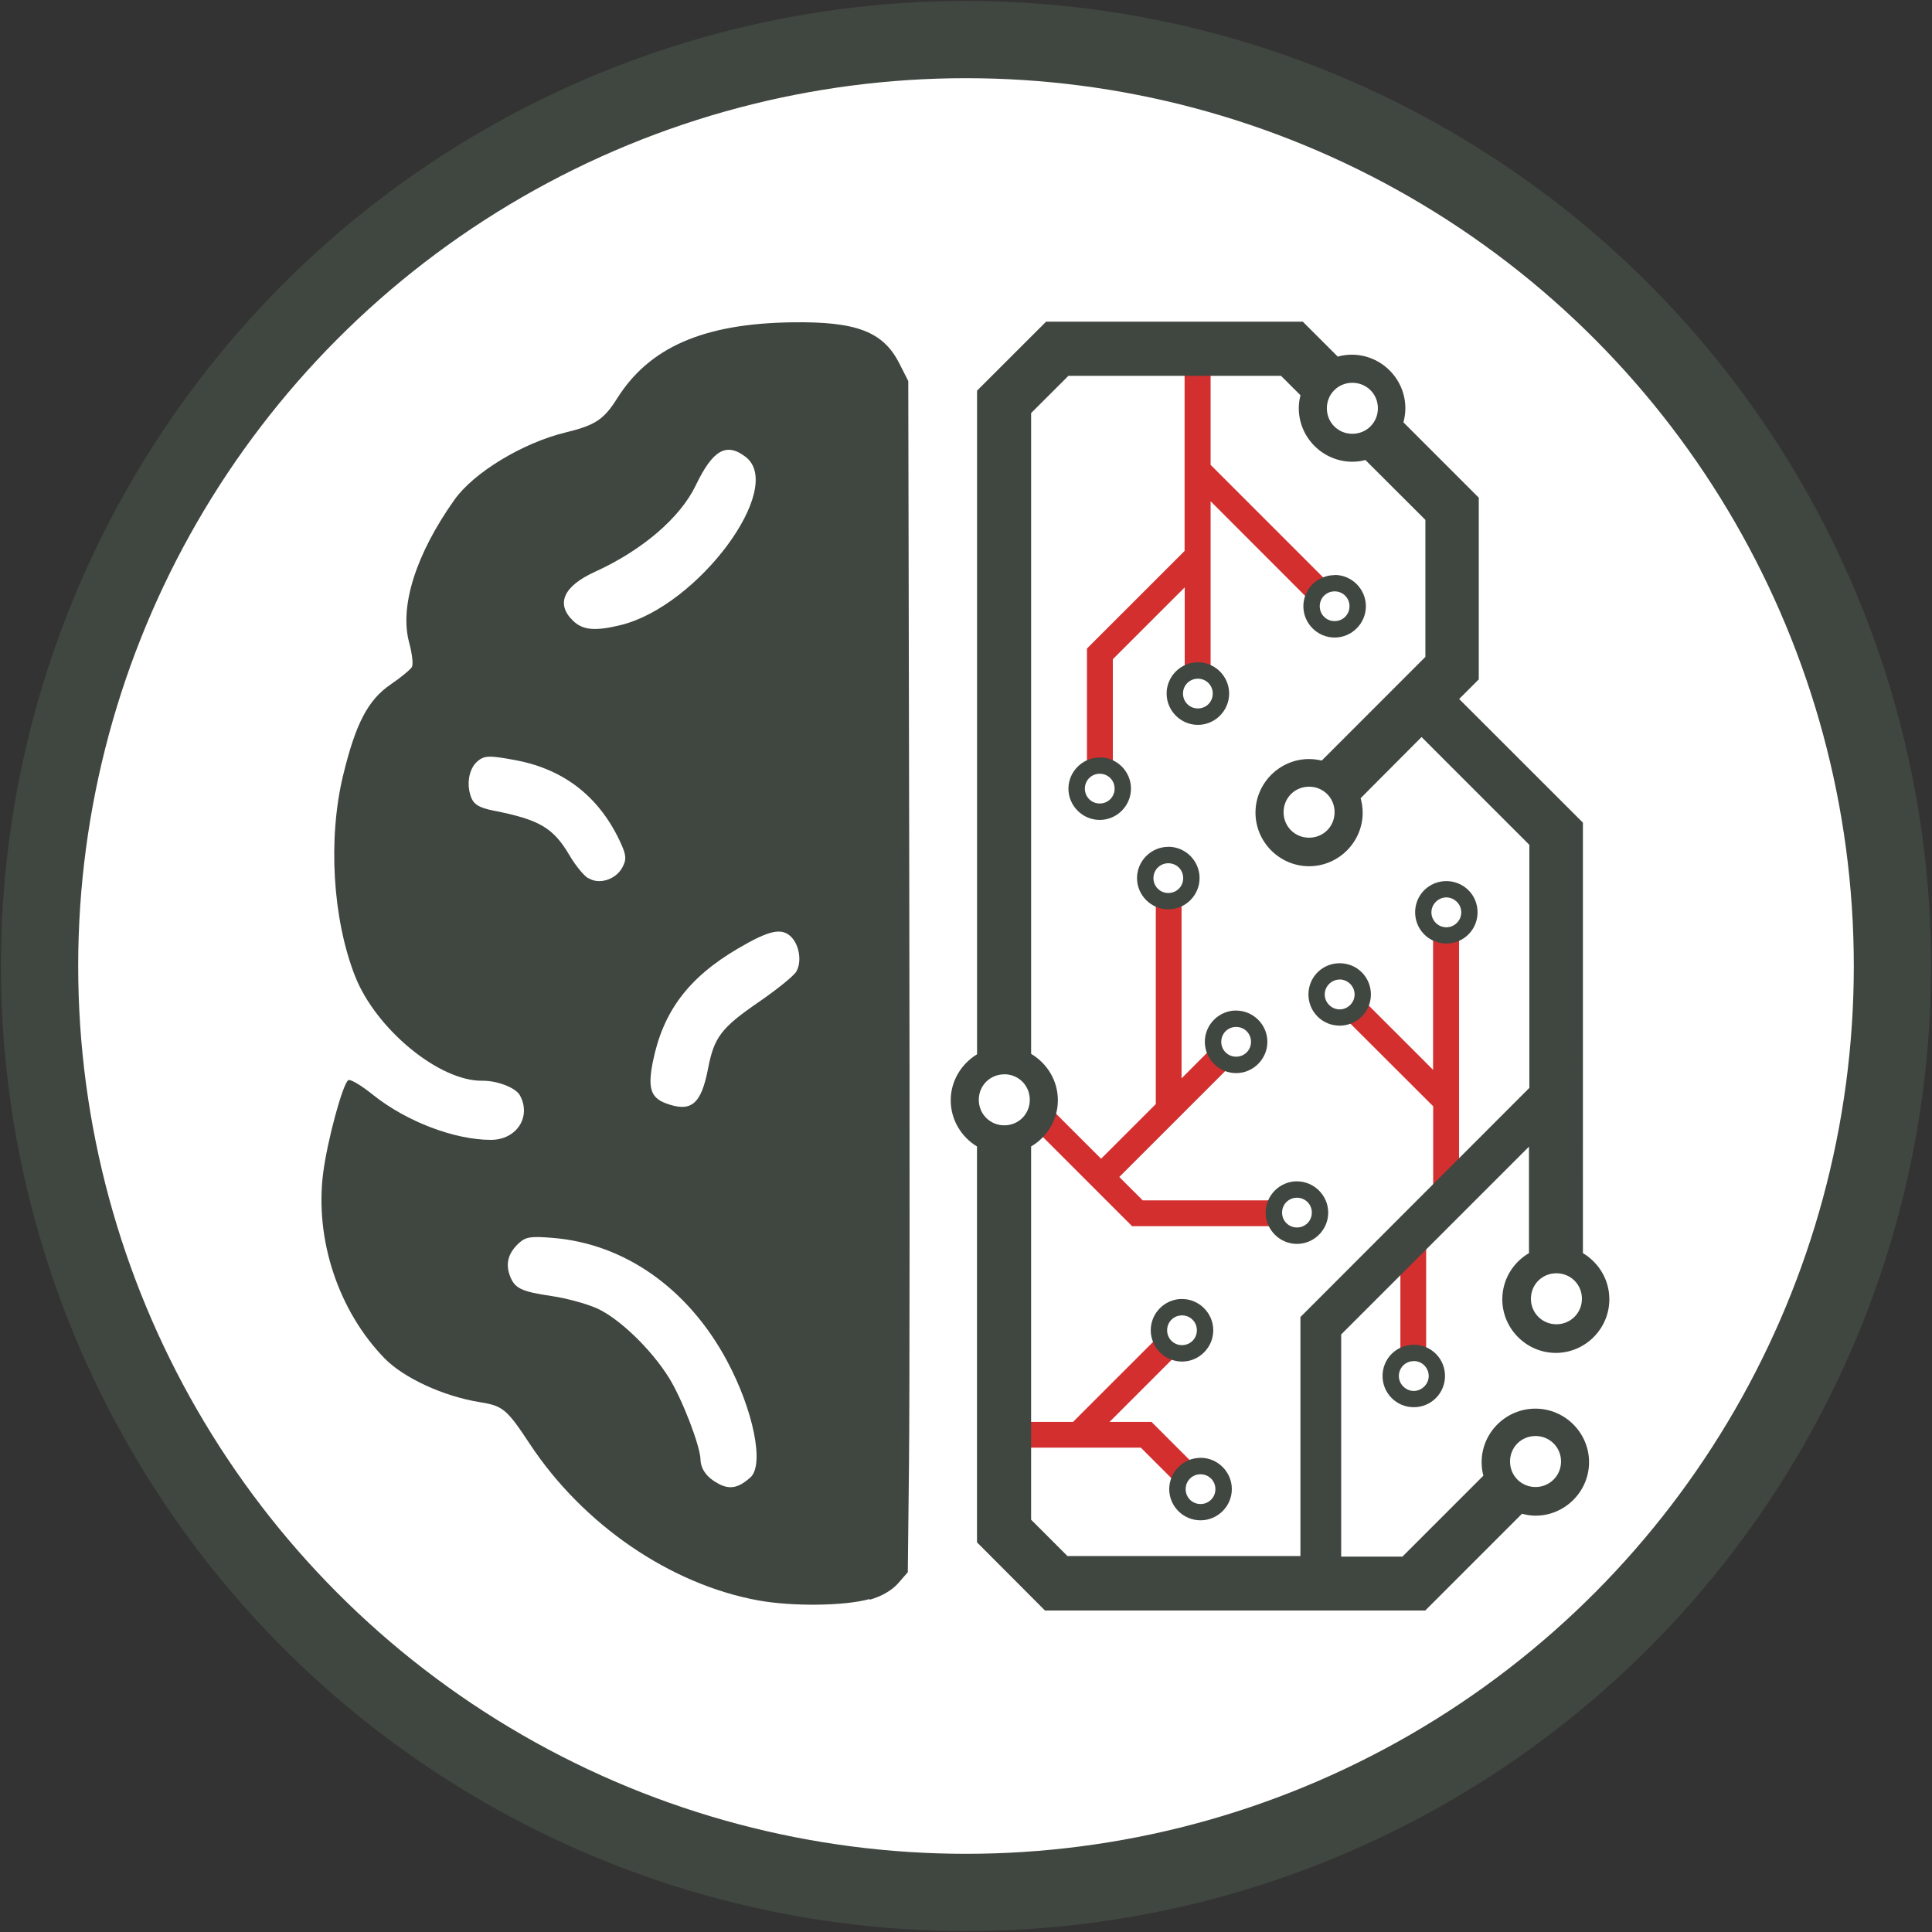 <svg class="logo logo--two-brain-only" xmlns="http://www.w3.org/2000/svg" viewBox="0 0 100 100">
  <rect x="0" y="0" width="100" height="100" fill="#333333" stroke="none"/>
  <circle cx="50" cy="50" r="47.953" fill="#fff" stroke="#404640" stroke-width="4"/>
  <path fill="#d32f2f" d="M61.314 19.01v9.506l-5.053 5.052v6.44h1.34V34.12l3.72-3.718v4.268h1.34v-8.725l4.94 4.945.95-.94-5.89-5.89v-5.05h-1.34zm-1.49 27.27v10.866l-2.832 2.83-2.444-2.443-.943.943 4.99 4.99h7.225V62.13h-6.673l-1.213-1.21 5.943-5.942-.942-.943-1.777 1.778V46.28h-1.334zm14.352 2.095v7l-3.602-3.6-.943.943 4.55 4.543v4.07h1.34V48.38h-1.34zm-1.692 16.063v5.492h1.333v-5.492h-1.333zm-12.63 4.847l-4.308 4.307.004.004h-3.288v1.334h6.786l1.717 1.715.942-.943-2.106-2.106h-2.17l3.37-3.368-.94-.943z"/>
  <g fill="#404640">
    <path d="M33.794 54.947c.52-2.587 1.84-4.346 4.39-5.844 1.63-.96 2.28-1.1 2.77-.607.43.435.555 1.31.256 1.802-.135.223-1.007.928-1.937 1.567-1.938 1.33-2.31 1.82-2.62 3.425-.36 1.876-.876 2.305-2.19 1.817-.786-.292-.942-.798-.67-2.16zm-4.147-22.83c-.89-.868-.475-1.782 1.14-2.517 2.46-1.118 4.423-2.803 5.228-4.483.88-1.833 1.583-2.234 2.58-1.467 2.076 1.597-2.464 7.718-6.455 8.7-1.343.33-1.98.272-2.493-.232zm.787 13.335c-.23-.145-.652-.662-.938-1.15-.856-1.46-1.557-1.874-3.975-2.35-.69-.137-.98-.306-1.12-.644-.28-.684-.14-1.525.32-1.91.35-.297.62-.304 1.98-.048 2.54.48 4.37 1.937 5.45 4.333.27.603.28.826.05 1.236-.35.62-1.2.88-1.75.53zm6.734 31.333c-.57-.297-.897-.74-.91-1.24-.018-.715-.947-3.125-1.627-4.222-.92-1.484-2.59-3.094-3.74-3.605-.54-.24-1.58-.523-2.31-.63-1.63-.24-1.95-.402-2.2-1.084-.22-.625-.07-1.16.49-1.673.35-.31.6-.35 1.71-.26 3.73.29 7.03 2.61 9.04 6.35 1.38 2.57 1.95 5.4 1.22 6.05-.62.55-1.06.64-1.65.33zm7.858 6.013c.595-.166 1.144-.484 1.458-.843l.504-.577.062-5.66c.034-3.113.04-16.986.012-30.828l-.05-25.168-.47-.924c-.834-1.636-2.217-2.163-5.55-2.115-4.58.065-7.388 1.29-9.053 3.945-.69 1.093-1.13 1.384-2.68 1.76-2.21.538-4.73 2.068-5.73 3.47-2.01 2.827-2.86 5.538-2.35 7.407.15.56.22 1.128.14 1.26-.08.133-.56.536-1.09.895-1.187.81-1.82 2.03-2.47 4.713-.79 3.272-.546 7.408.612 10.376 1.076 2.75 4.36 5.46 6.59 5.43.78-.01 1.73.36 1.946.75.612 1.11-.163 2.31-1.498 2.31-1.88 0-4.35-.94-6.077-2.31-.616-.5-1.203-.85-1.303-.78-.29.18-1.09 3.14-1.303 4.81-.437 3.43.785 7.12 3.17 9.58 1.003 1.03 3.07 1.98 4.96 2.28 1.175.19 1.38.36 2.56 2.15 2.767 4.194 7.293 7.29 11.86 8.113 1.765.316 4.45.283 5.72-.073z"/>
    <path d="M54.142 16.653l-3.57 3.568v34.35c-.812.49-1.363 1.38-1.363 2.38 0 1.01.55 1.9 1.36 2.39v20.49l3.52 3.53h19.68l5.01-5.01c.22.06.45.1.7.1 1.52 0 2.77-1.25 2.77-2.77s-1.25-2.77-2.78-2.77-2.78 1.25-2.78 2.77c0 .246.03.48.09.7l-4.19 4.19h-3.17v-11.5l9.72-9.72v5.51c-.827.484-1.38 1.375-1.38 2.39 0 1.524 1.25 2.775 2.77 2.775s2.77-1.25 2.77-2.774c0-1.02-.55-1.9-1.368-2.39V42.58l-6.405-6.4 1.015-1.015V25.76l-3.9-3.9c.063-.235.1-.478.1-.73 0-1.522-1.25-2.772-2.775-2.772-.25 0-.492.036-.724.1l-1.81-1.808h-13.3zm1.16 2.8h11.004l1.007 1.006c-.055.21-.088.44-.088.67 0 1.52 1.25 2.77 2.773 2.77.233 0 .458-.03.674-.09l3.106 3.1V34l-4.858 4.86-.508.508c-.21-.05-.43-.08-.654-.08-1.523 0-2.774 1.25-2.774 2.774 0 1.523 1.25 2.774 2.774 2.774 1.523 0 2.774-1.25 2.774-2.774 0-.258-.04-.508-.106-.745l.473-.478 2.68-2.69 5.58 5.58v12.58L67.31 68.17v12.37H55.25l-1.88-1.88V59.34c.826-.482 1.385-1.376 1.385-2.393 0-1.02-.56-1.91-1.384-2.4V21.38l1.93-1.927zm14.696.36c.738 0 1.322.582 1.322 1.32 0 .737-.584 1.32-1.322 1.32-.738 0-1.32-.583-1.32-1.32 0-.738.582-1.32 1.32-1.32zm-.918 9.956c-.89 0-1.618.72-1.618 1.61 0 .89.73 1.62 1.618 1.62.888 0 1.618-.73 1.618-1.62 0-.89-.73-1.62-1.618-1.62zm0 .84c.43 0 .77.34.77.77s-.34.77-.77.77-.77-.34-.77-.77.34-.77.77-.77zm-7.078 3.67c-.89 0-1.618.73-1.618 1.62 0 .89.73 1.62 1.618 1.62.888 0 1.618-.73 1.618-1.62 0-.89-.73-1.62-1.618-1.62zm0 .85c.43 0 .77.34.77.77s-.34.77-.77.77-.77-.34-.77-.77.34-.77.77-.77zm-5.08 4.08c-.89 0-1.62.73-1.62 1.61 0 .89.73 1.62 1.62 1.62.888 0 1.617-.73 1.617-1.62 0-.89-.73-1.62-1.62-1.62zm0 .84c.43 0 .77.34.77.77s-.34.77-.77.77-.77-.34-.77-.77.34-.77.77-.77zm10.836.67c.738 0 1.32.58 1.32 1.32 0 .74-.582 1.32-1.32 1.32-.738 0-1.32-.58-1.32-1.32 0-.74.582-1.32 1.32-1.32zm-7.286 3.113c-.89 0-1.62.73-1.62 1.62 0 .886.73 1.616 1.62 1.616.888 0 1.618-.73 1.618-1.62 0-.89-.73-1.62-1.618-1.62zm0 .85c.43 0 .77.34.77.77s-.34.77-.77.77-.77-.34-.77-.77.34-.77.77-.77zm14.39.923c-.414 0-.83.16-1.144.47-.628.63-.628 1.66 0 2.29.628.63 1.66.63 2.288 0 .63-.63.63-1.66 0-2.29-.314-.31-.73-.47-1.144-.47zm0 .844c.197 0 .393.08.545.23.304.305.304.785 0 1.09-.304.304-.785.304-1.09 0-.303-.305-.303-.785 0-1.09.153-.15.35-.23.546-.23zm-5.52 3.408c-.416 0-.83.156-1.145.47-.63.63-.63 1.66 0 2.29.628.627 1.66.627 2.288 0 .63-.63.63-1.66 0-2.29-.314-.314-.73-.47-1.144-.47zm0 .84c.195 0 .392.08.544.23.304.306.304.787 0 1.09-.304.305-.786.305-1.09 0-.304-.303-.304-.784 0-1.09.152-.15.348-.226.545-.226zm-5.36 1.607c-.89 0-1.62.73-1.62 1.62 0 .89.73 1.62 1.62 1.62.888 0 1.617-.73 1.617-1.62 0-.887-.73-1.617-1.62-1.617zm0 .85c.43 0 .77.34.77.77s-.34.77-.77.77-.77-.34-.77-.77.34-.77.77-.77zm-12 2.45c.74 0 1.32.585 1.32 1.32 0 .74-.58 1.323-1.32 1.323-.737 0-1.32-.583-1.32-1.32 0-.74.583-1.32 1.32-1.32zm15.148 5.54c-.89 0-1.62.73-1.62 1.62 0 .89.73 1.62 1.62 1.62.888 0 1.618-.73 1.618-1.617 0-.89-.73-1.62-1.618-1.62zm0 .85c.43 0 .77.34.77.77s-.34.77-.77.77-.77-.34-.77-.77.34-.77.77-.77zm13.43 3.91c.737 0 1.32.58 1.32 1.32 0 .733-.583 1.32-1.32 1.32-.74 0-1.32-.587-1.32-1.32 0-.74.58-1.32 1.32-1.32zm-19.38 1.33c-.888 0-1.618.73-1.618 1.62 0 .89.73 1.62 1.618 1.62.89 0 1.618-.73 1.618-1.618 0-.89-.73-1.62-1.618-1.62zm0 .85c.43 0 .77.34.77.77s-.34.77-.77.77-.77-.34-.77-.77.34-.77.77-.77zm11.997 1.52c-.415 0-.83.16-1.144.47-.63.63-.63 1.66 0 2.29.628.63 1.66.63 2.288 0 .63-.63.63-1.66 0-2.29-.31-.31-.72-.47-1.14-.47zm0 .844c.196 0 .393.072.545.224.304.31.304.79 0 1.09-.304.31-.786.31-1.09 0-.304-.3-.304-.78 0-1.09.152-.15.348-.22.545-.22zm6.302 3.88c.73 0 1.32.58 1.32 1.32 0 .733-.59 1.32-1.32 1.32-.74 0-1.32-.587-1.32-1.32 0-.74.58-1.32 1.32-1.32zm-17.34 1.13c-.89 0-1.62.73-1.62 1.62 0 .89.73 1.613 1.62 1.613.89 0 1.62-.73 1.62-1.616 0-.89-.73-1.62-1.62-1.62zm0 .85c.43 0 .77.34.77.77s-.34.77-.77.77-.77-.34-.77-.77.34-.77.77-.77z"/>
  </g>
</svg>
